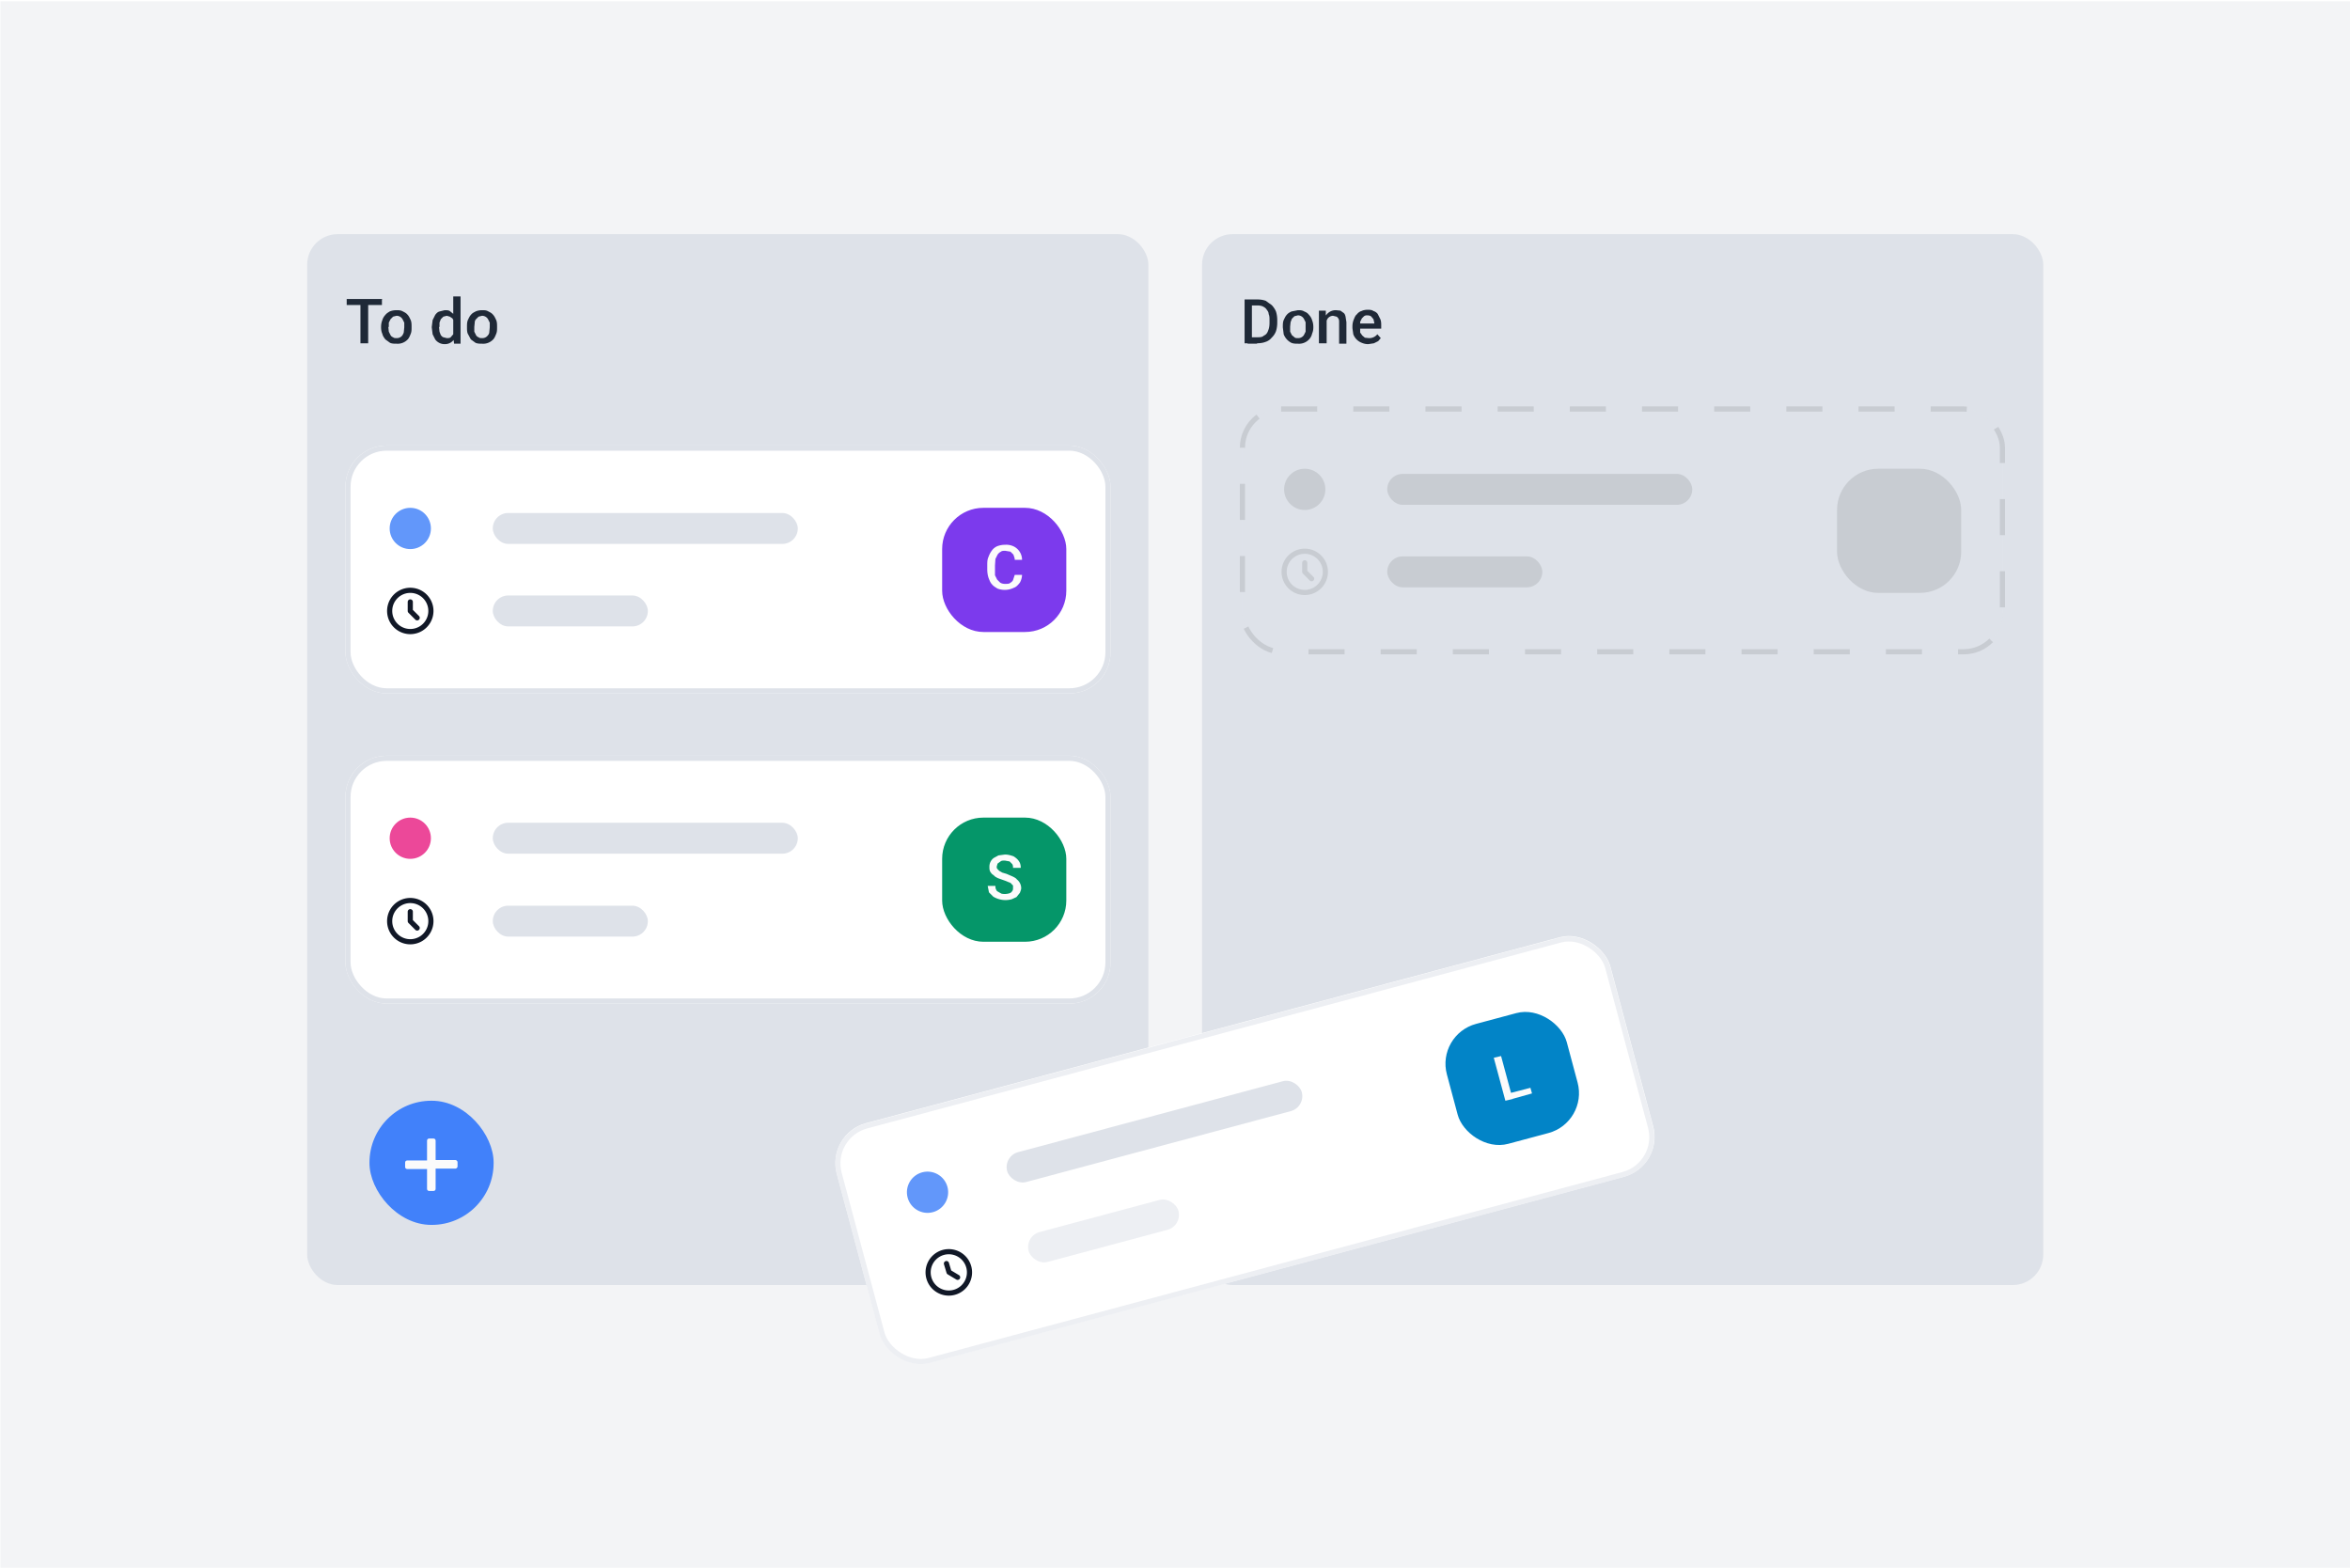 <svg xmlns="http://www.w3.org/2000/svg" fill="none" viewBox="0 0 547 365">
  <path fill="#F3F4F6" d="M.1.3H547v364.6H.1z"/>
  <g clip-path="url(#a)">
    <rect width="195.8" height="244.6" x="71.5" y="54.5" fill="#DEE2E9" rx="7.1"/>
    <path fill="#1F2937" d="M85.7 69.7v10.2h-1.8V69.7h1.8Zm3.2 0V71h-8.2v-1.4H89Zm-.2 6.5v-.1c0-.6.1-1.1.3-1.6.1-.4.4-.9.7-1.2.3-.4.7-.6 1-.8.5-.2 1-.3 1.6-.3.5 0 1 0 1.5.3.4.2.8.4 1.1.8.3.3.5.8.7 1.2.2.5.2 1 .2 1.6v.1c0 .6 0 1-.2 1.5s-.4 1-.7 1.3a3.2 3.2 0 0 1-2.6 1c-.6 0-1 0-1.5-.2l-1.1-.8c-.3-.4-.6-.8-.7-1.3-.2-.4-.3-1-.3-1.5Zm1.7-.1v.1l.1 1 .4.8c.1.2.3.4.6.5.2.2.5.2.8.2a1.6 1.6 0 0 0 1.4-.7c.1-.2.3-.5.3-.8l.1-1v-1.1l-.4-.8a1.6 1.6 0 0 0-1.4-.8l-.8.2-.6.6-.4.8v1Zm15.1 2.3V69h1.7v11h-1.5l-.2-1.5Zm-5-2.2v-.1l.2-1.6.6-1.2c.3-.4.6-.7 1-.8l1.2-.3c.5 0 .9 0 1.2.2l1 .8.5 1.2.3 1.5v.5l-.3 1.5a4 4 0 0 1-.6 1.2 2.5 2.5 0 0 1-2 1 2.7 2.7 0 0 1-2.3-1.1l-.6-1.2-.2-1.6Zm1.7-.1v.1l.1 1 .3.8c.2.2.3.4.6.5l.8.2c.3 0 .7 0 .9-.2l.6-.7.3-1v-1.3l-.2-.7a2 2 0 0 0-.3-.7l-.6-.4-.7-.2-.8.2-.6.6-.3.8v1Zm6.5.1v-.1c0-.6 0-1.1.2-1.6.2-.4.4-.9.7-1.2.3-.4.7-.6 1.1-.8.4-.2 1-.3 1.5-.3.6 0 1 0 1.5.3.4.2.8.4 1.1.8.3.3.5.8.7 1.2.2.5.2 1 .2 1.6v.1c0 .6 0 1-.2 1.5s-.4 1-.7 1.3a3.2 3.2 0 0 1-2.6 1c-.5 0-1 0-1.5-.2l-1.1-.8-.7-1.3c-.2-.4-.2-1-.2-1.5Zm1.7-.1v1.1l.4.8c.1.2.3.4.6.5.2.2.5.2.8.2a1.6 1.6 0 0 0 1.4-.7c.2-.2.3-.5.3-.8l.1-1v-1.1l-.4-.8a1.6 1.6 0 0 0-1.4-.8l-.8.2-.6.6c-.2.2-.3.5-.3.8l-.1 1Z"/>
    <g filter="url(#b)">
      <rect width="178.1" height="57.7" x="80.4" y="94.6" fill="#fff" rx="9.6"/>
      <circle cx="95.5" cy="113.9" r="4.8" fill="#6297FA"/>
      <rect width="71" height="7.2" x="114.7" y="110.3" fill="#DEE2E9" rx="3.6"/>
      <path stroke="#111827" stroke-linecap="round" stroke-linejoin="round" stroke-width="1.2" d="M95.5 131v2.1l1.6 1.6m3.2-1.6a4.8 4.8 0 1 1-9.6 0 4.8 4.8 0 0 1 9.6 0Z"/>
      <rect width="36.1" height="7.2" x="114.7" y="129.5" fill="#DEE2E9" rx="3.6"/>
      <rect width="28.9" height="28.9" x="219.3" y="109.1" fill="#7C3AED" rx="9.6"/>
      <path fill="#FBFBFB" d="M236.2 124.7h1.7a4 4 0 0 1-.5 1.8c-.4.5-.8 1-1.4 1.2a4.8 4.8 0 0 1-3.8.2c-.5-.3-1-.6-1.3-1-.4-.4-.6-1-.8-1.5-.2-.6-.3-1.3-.3-2v-.9c0-.7 0-1.4.3-2 .2-.6.5-1.1.8-1.5a3 3 0 0 1 1.3-1c.6-.2 1.1-.3 1.8-.3a4 4 0 0 1 2 .4 3.5 3.5 0 0 1 1.9 3.1h-1.7c0-.5-.2-.8-.3-1.2l-.7-.7-1.2-.2c-.4 0-.8 0-1 .2a2 2 0 0 0-.8.7l-.5 1-.1 1.5v2.3l.5 1 .7.7c.3.2.7.3 1.1.3.5 0 1 0 1.2-.2.3-.2.6-.4.7-.7l.4-1.2Z"/>
      <rect width="176.9" height="56.5" x="81" y="95.2" stroke="#DEE2E9" stroke-width="1.2" rx="9"/>
    </g>
    <g filter="url(#c)">
      <rect width="178.1" height="57.7" x="80.4" y="166.8" fill="#fff" rx="9.6"/>
      <circle cx="95.5" cy="186" r="4.8" fill="#EC4899"/>
      <rect width="71" height="7.2" x="114.7" y="182.4" fill="#DEE2E9" rx="3.6"/>
      <path stroke="#111827" stroke-linecap="round" stroke-linejoin="round" stroke-width="1.2" d="M95.5 203.1v2.2l1.6 1.6m3.2-1.6a4.8 4.8 0 1 1-9.6 0 4.8 4.8 0 0 1 9.6 0Z"/>
      <rect width="36.1" height="7.2" x="114.7" y="201.7" fill="#DEE2E9" rx="3.6"/>
      <rect width="28.9" height="28.9" x="219.3" y="181.2" fill="#059669" rx="9.6"/>
      <path fill="#FBFBFB" d="M235.8 197.6v-.6l-.4-.4c-.1-.2-.4-.3-.7-.4a9 9 0 0 0-1-.4l-1.4-.5c-.4-.2-.8-.4-1-.7-.4-.2-.6-.5-.8-.8-.2-.4-.2-.7-.2-1.2a2.5 2.5 0 0 1 1-2l1.1-.6 1.5-.2c.8 0 1.4.2 2 .4.5.3 1 .7 1.3 1.2.3.4.4 1 .4 1.5h-1.8c0-.3 0-.6-.2-.9l-.6-.6-1.1-.2c-.4 0-.8 0-1 .2l-.7.5-.2.7c0 .2 0 .4.2.6l.4.4.7.4 1 .3 1.4.6c.4.2.8.4 1 .7a2.6 2.6 0 0 1 1 2c0 .4-.2.8-.3 1.1l-.8 1-1.1.5a5.5 5.5 0 0 1-4.3-.6l-1-1-.3-1.5h1.8c0 .3 0 .6.2.9 0 .2.3.4.5.5l.7.4a3.6 3.6 0 0 0 1.9-.1c.3-.1.5-.3.6-.5.2-.2.2-.5.2-.7Z"/>
      <rect width="176.9" height="56.5" x="81" y="167.4" stroke="#DEE2E9" stroke-width="1.2" rx="9"/>
    </g>
  </g>
  <rect width="195.8" height="244.6" x="279.8" y="54.5" fill="#DEE2E9" rx="7.1"/>
  <path fill="#1F2937" d="M292.6 80h-2.2v-1.5h2.2c.7 0 1.2 0 1.6-.4.5-.2.8-.6 1-1.2.2-.5.3-1 .3-1.8v-.6c0-.5 0-1-.2-1.4 0-.5-.3-.8-.5-1.1-.2-.3-.5-.5-.9-.7a3 3 0 0 0-1.2-.2h-2.3v-1.4h2.3c.7 0 1.3.1 1.9.3l1.4 1c.4.4.8 1 1 1.5.2.6.3 1.3.3 2v.6c0 .7-.1 1.4-.3 2a4 4 0 0 1-1 1.5 3 3 0 0 1-1.5 1c-.5.2-1.2.3-1.9.3Zm-1.2-10.3v10.2h-1.7V69.7h1.7Zm7.2 6.5v-.1c0-.6 0-1.1.2-1.6.2-.4.4-.9.7-1.2.3-.4.7-.6 1.1-.8l1.5-.3c.6 0 1 0 1.5.3.5.2.8.4 1.1.8.3.3.6.8.7 1.2.2.5.3 1 .3 1.6v.1c0 .6-.1 1-.3 1.5-.1.5-.4 1-.7 1.3a3.2 3.2 0 0 1-2.6 1c-.5 0-1 0-1.5-.2a3.7 3.7 0 0 1-1.8-2l-.2-1.6Zm1.7-.1v1.1l.4.8.6.5c.2.2.5.2.8.2a1.6 1.6 0 0 0 1.4-.7l.4-.8V75l-.4-.8a1.6 1.6 0 0 0-1.4-.8l-.8.2-.6.6-.3.8-.1 1Zm8.5-2.2v6H307v-7.6h1.6V74Zm-.3 2h-.6c0-.6.1-1 .3-1.5.1-.5.3-.9.6-1.2a2.7 2.7 0 0 1 2.2-1l1 .1.7.5c.3.2.4.5.5.9l.2 1.3v5h-1.7v-5c0-.4 0-.6-.2-.9a1 1 0 0 0-.4-.4l-.8-.2a1.6 1.6 0 0 0-1.3.7l-.4.8-.1.9Zm10 4.2c-.6 0-1-.1-1.5-.3a3.4 3.4 0 0 1-2-2l-.2-1.4V76c0-.6.1-1.1.3-1.6.2-.5.4-1 .7-1.2.3-.4.7-.7 1.1-.8.4-.2.9-.3 1.4-.3.5 0 1 0 1.4.3.4.1.8.4 1 .7l.6 1.2c.2.5.2 1 .2 1.5v.7h-5.8v-1.2h4.2v-.1l-.2-.9-.5-.6c-.2-.2-.5-.3-1-.3-.2 0-.4 0-.7.2l-.5.5-.4.8v2.5l.5.7.6.5.9.1a2.4 2.4 0 0 0 2-.9l.8.9-.6.7-1 .5-1.3.2Z"/>
  <g opacity=".1">
    <rect width="176.9" height="56.5" x="289.2" y="95.2" fill="#DEE2E9" rx="9"/>
    <circle cx="303.7" cy="113.9" r="4.8" fill="#000"/>
    <rect width="71" height="7.2" x="322.9" y="110.3" fill="#000" rx="3.6"/>
    <path stroke="#000" stroke-linecap="round" stroke-linejoin="round" stroke-width="1.2" d="M303.7 131v2.1l1.6 1.6m3.2-1.6a4.8 4.8 0 1 1-9.6 0 4.8 4.8 0 0 1 9.6 0Z"/>
    <rect width="36.1" height="7.2" x="322.9" y="129.5" fill="#000" rx="3.6"/>
    <rect width="28.9" height="28.9" x="427.6" y="109.1" fill="#000" rx="9.6"/>
    <path fill="#000" d="M444.4 124.7h1.8a4 4 0 0 1-.6 1.8c-.3.5-.8 1-1.4 1.2a4.8 4.8 0 0 1-3.8.2c-.5-.3-1-.6-1.3-1l-.8-1.5c-.2-.6-.3-1.3-.3-2v-.9a5.3 5.3 0 0 1 1.1-3.5c.4-.5.8-.8 1.4-1 .5-.2 1-.3 1.7-.3a4 4 0 0 1 2 .4c.6.3 1 .7 1.4 1.3.3.5.5 1 .6 1.8h-1.8c0-.5-.2-.8-.3-1.2l-.7-.7-1.2-.2c-.4 0-.8 0-1 .2a2 2 0 0 0-.8.7l-.5 1-.1 1.5v.9l.1 1.4.4 1c.2.3.5.6.8.7.3.2.6.3 1 .3.5 0 1 0 1.3-.2l.7-.7.3-1.2Z"/>
    <rect width="176.9" height="56.5" x="289.2" y="95.2" stroke="#000" stroke-dasharray="8.4 8.4" stroke-width="1.2" rx="9"/>
  </g>
  <rect width="28.9" height="28.9" x="86" y="256.2" fill="#4181FA" rx="14.4"/>
  <path fill="#FBFBFB" d="M106 270h-4.6v-4.5c0-.3-.2-.5-.5-.5h-1c-.3 0-.5.2-.5.5v4.6h-4.6c-.3 0-.5.2-.5.5v1c0 .3.2.5.5.5h4.6v4.6c0 .3.2.5.5.5h1c.3 0 .5-.2.5-.5V272h4.6c.2 0 .5-.2.5-.5v-1c0-.3-.3-.5-.5-.5Z"/>
  <g filter="url(#d)">
    <g clip-path="url(#e)">
      <rect width="186.4" height="57.7" x="192.3" y="254.8" fill="#fff" rx="9.6" transform="rotate(-15 192.3 254.8)"/>
      <circle cx="215.9" cy="268.4" r="4.8" fill="#6297FA" transform="rotate(-15 215.9 268.4)"/>
      <rect width="71" height="7.2" x="233.5" y="260" fill="#DEE2E9" rx="3.6" transform="rotate(-15 233.5 260)"/>
      <path stroke="#111827" stroke-linecap="round" stroke-linejoin="round" stroke-width="1.2" d="m220.3 285 .6 2 2 1.2m2.6-2.4a4.8 4.8 0 1 1-9.3 2.5 4.8 4.8 0 0 1 9.3-2.5Z"/>
      <rect width="36.1" height="7.2" x="238.5" y="278.6" fill="#EDEFF3" rx="3.6" transform="rotate(-15 238.5 278.6)"/>
      <rect width="28.9" height="28.9" x="334.3" y="231.7" fill="#0284C7" rx="9.6" transform="rotate(-15 334.3 231.7)"/>
      <path fill="#FBFBFB" d="m356.2 244 .4 1.4-5 1.4-.4-1.4 5-1.3Zm-6.8-7.3 2.7 10-1.7.4-2.7-10 1.7-.4Z"/>
    </g>
    <rect width="185.2" height="56.5" x="193" y="255.3" stroke="#EDEFF3" stroke-width="1.2" rx="9" transform="rotate(-15 193 255.3)"/>
  </g>
  <defs>
    <filter id="b" width="196.3" height="76" x="71.3" y="94.6" color-interpolation-filters="sRGB" filterUnits="userSpaceOnUse">
      <feFlood flood-opacity="0" result="BackgroundImageFix"/>
      <feColorMatrix in="SourceAlpha" result="hardAlpha" values="0 0 0 0 0 0 0 0 0 0 0 0 0 0 0 0 0 0 127 0"/>
      <feOffset dy="9.1"/>
      <feGaussianBlur stdDeviation="4.6"/>
      <feColorMatrix values="0 0 0 0 0.828 0 0 0 0 0.835 0 0 0 0 0.846 0 0 0 0.3 0"/>
      <feBlend in2="BackgroundImageFix" result="effect1_dropShadow_659_57064"/>
      <feBlend in="SourceGraphic" in2="effect1_dropShadow_659_57064" result="shape"/>
    </filter>
    <filter id="c" width="196.3" height="76" x="71.3" y="166.8" color-interpolation-filters="sRGB" filterUnits="userSpaceOnUse">
      <feFlood flood-opacity="0" result="BackgroundImageFix"/>
      <feColorMatrix in="SourceAlpha" result="hardAlpha" values="0 0 0 0 0 0 0 0 0 0 0 0 0 0 0 0 0 0 127 0"/>
      <feOffset dy="9.1"/>
      <feGaussianBlur stdDeviation="4.6"/>
      <feColorMatrix values="0 0 0 0 0.828 0 0 0 0 0.835 0 0 0 0 0.846 0 0 0 0.3 0"/>
      <feBlend in2="BackgroundImageFix" result="effect1_dropShadow_659_57064"/>
      <feBlend in="SourceGraphic" in2="effect1_dropShadow_659_57064" result="shape"/>
    </filter>
    <filter id="d" width="213.2" height="122.2" x="183.2" y="206.6" color-interpolation-filters="sRGB" filterUnits="userSpaceOnUse">
      <feFlood flood-opacity="0" result="BackgroundImageFix"/>
      <feColorMatrix in="SourceAlpha" result="hardAlpha" values="0 0 0 0 0 0 0 0 0 0 0 0 0 0 0 0 0 0 127 0"/>
      <feOffset dy="9.1"/>
      <feGaussianBlur stdDeviation="4.6"/>
      <feColorMatrix values="0 0 0 0 0.828 0 0 0 0 0.835 0 0 0 0 0.846 0 0 0 0.3 0"/>
      <feBlend in2="BackgroundImageFix" result="effect1_dropShadow_659_57064"/>
      <feBlend in="SourceGraphic" in2="effect1_dropShadow_659_57064" result="shape"/>
    </filter>
    <clipPath id="a">
      <rect width="195.8" height="244.6" x="71.5" y="54.5" fill="#fff" rx="7.1"/>
    </clipPath>
    <clipPath id="e">
      <rect width="186.4" height="57.7" x="192.3" y="254.8" fill="#fff" rx="9.6" transform="rotate(-15 192.3 254.8)"/>
    </clipPath>
  </defs>
</svg>
